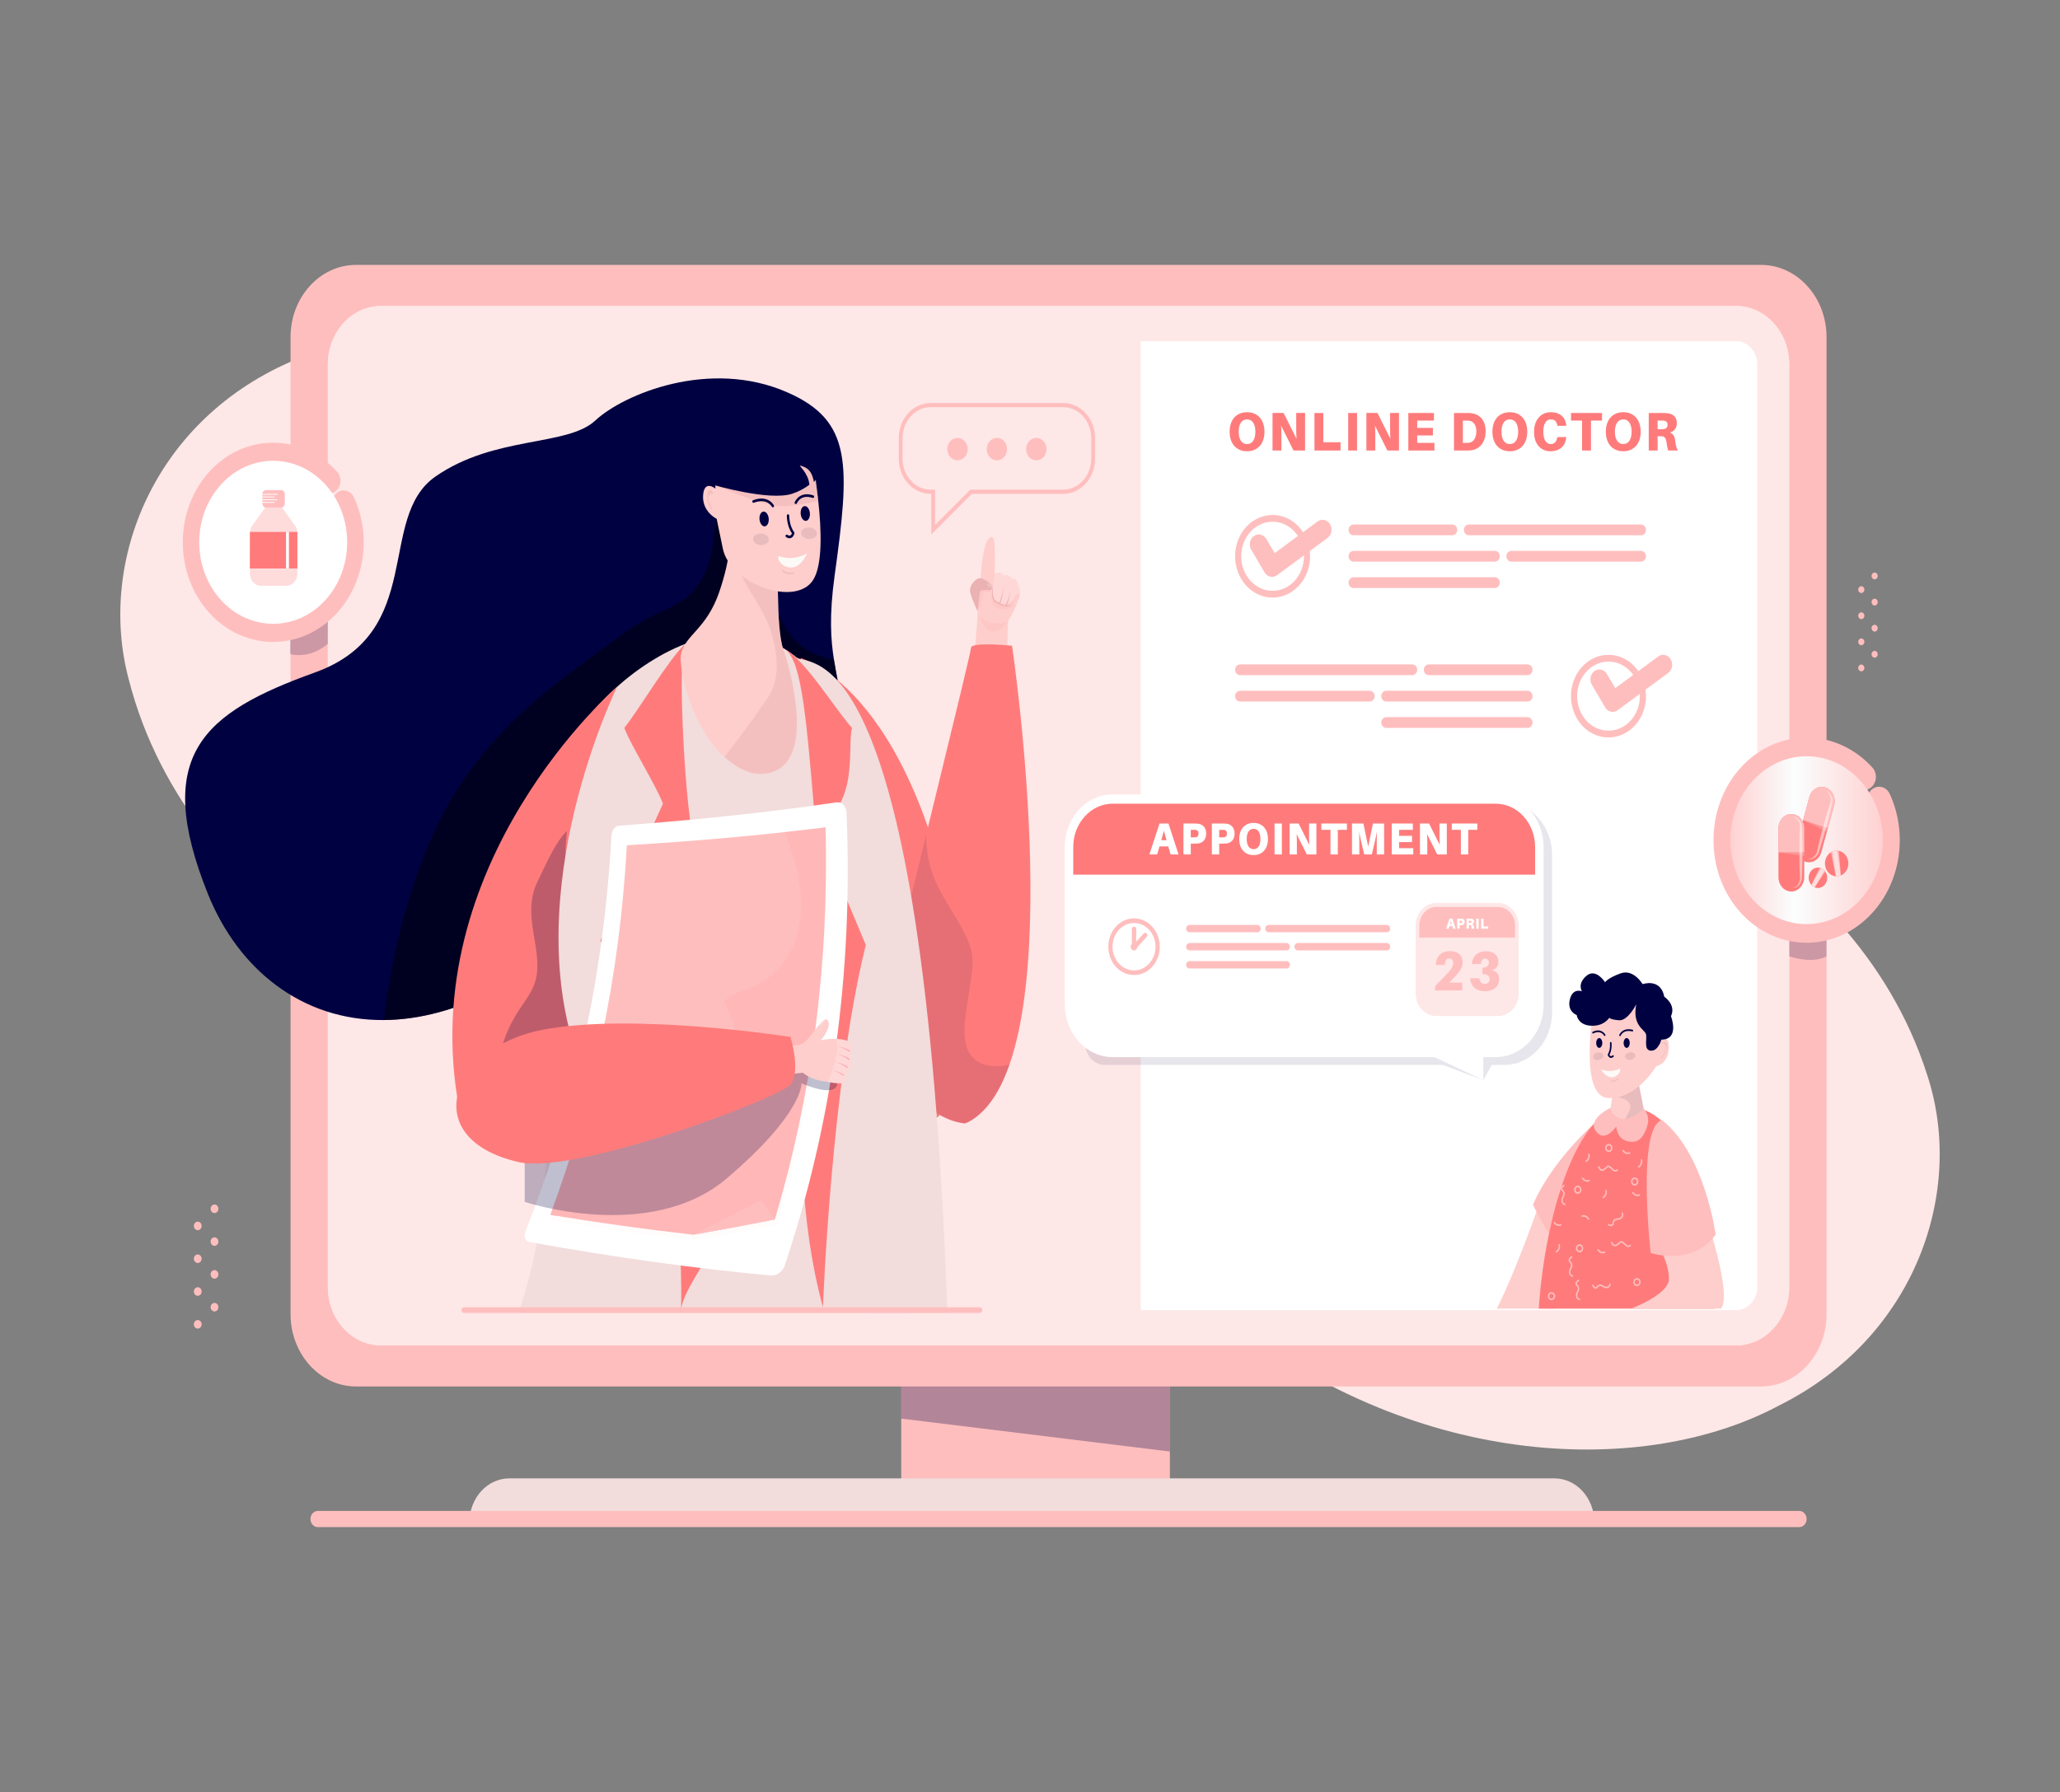<svg width="300" height="261" viewBox="0 0 300 261" fill="none" xmlns="http://www.w3.org/2000/svg">
<rect x="0" y="0" width="300" height="261" fill="#808080" stroke="none"/>
<path d="M132.882 116.639C137.265 139.77 151.044 172.044 179.37 192.568C206.813 214.011 239.522 215.108 258.961 204.772C279.202 194.738 286.175 173.273 280.663 156.578C275.108 139.117 262.248 127.254 250.033 119.614C237.331 111.86 225.274 108.329 210.042 104.928C195.213 101.633 179.55 96.46 167.153 89.271C154.574 82.624 145.262 73.959 138.95 76.23C133.23 78.094 128.357 92.795 132.882 116.639Z" fill="#FEE7E7"/>
<path d="M163.868 149.214C160.846 125.82 148.981 92.635 121.913 70.145C95.78 46.797 63.203 43.382 43.2 52.317C22.414 60.893 14.202 81.819 18.727 98.869C23.25 116.689 35.391 129.439 47.132 137.931C59.356 146.569 71.18 150.948 86.183 155.424C100.788 159.765 116.117 166.038 128.068 174.092C140.233 181.618 149.019 190.926 155.451 189.107C161.267 187.654 166.989 173.329 163.868 149.214Z" fill="#FEE7E7"/>
<path d="M170.372 196.96H131.247V219.229H170.372V196.96Z" fill="#FFBEBE"/>
<path opacity="0.3" d="M170.372 211.412L131.247 206.615V196.96H170.372V211.412Z" fill="#000141"/>
<path d="M226.374 215.321H74.171C70.966 215.321 68.367 218.185 68.367 221.717H232.179C232.178 218.184 229.58 215.321 226.374 215.321Z" fill="#F2DCDC"/>
<path d="M265.999 49.096V191.422C265.999 197.224 261.724 201.935 256.459 201.935H51.849C47.393 201.935 43.648 198.555 42.602 193.993C42.411 193.168 42.313 192.308 42.313 191.422V49.096C42.313 43.289 46.589 38.583 51.849 38.583H256.458C261.724 38.583 265.999 43.289 265.999 49.096Z" fill="#FFBEBE"/>
<path d="M252.83 44.567H55.482C51.208 44.567 47.743 48.385 47.743 53.095V187.42C47.743 192.13 51.208 195.948 55.482 195.948H252.83C257.104 195.948 260.569 192.13 260.569 187.42V53.095C260.569 48.385 257.104 44.567 252.83 44.567Z" fill="#FEE7E7"/>
<path d="M252.83 44.567H55.482C51.208 44.567 47.743 48.385 47.743 53.095V187.42C47.743 192.13 51.208 195.948 55.482 195.948H252.83C257.104 195.948 260.569 192.13 260.569 187.42V53.095C260.569 48.385 257.104 44.567 252.83 44.567Z" fill="#FEE7E7"/>
<path d="M252.83 49.687H166.12V190.827H252.83C254.535 190.827 255.922 189.298 255.922 187.42V53.095C255.922 51.216 254.534 49.687 252.83 49.687Z" fill="white"/>
<path d="M46.281 222.417H262.033C262.622 222.417 263.101 221.89 263.101 221.24C263.101 220.59 262.622 220.063 262.033 220.063H46.281C45.691 220.063 45.212 220.59 45.212 221.24C45.212 221.891 45.69 222.417 46.281 222.417ZM185.329 74.998C182.312 74.998 179.867 77.692 179.867 81.017C179.867 84.342 182.312 87.037 185.329 87.037C188.346 87.037 190.791 84.342 190.791 81.017C190.791 77.693 188.346 74.998 185.329 74.998ZM185.329 86.047C182.807 86.047 180.76 83.797 180.76 81.018C180.76 78.239 182.807 75.988 185.329 75.988C187.851 75.988 189.893 78.239 189.893 81.018C189.893 83.797 187.851 86.047 185.329 86.047ZM211.51 76.395H197.137C196.783 76.395 196.456 76.661 196.399 77.046C196.326 77.535 196.668 77.959 197.099 77.959H211.51C211.903 77.959 212.22 77.608 212.22 77.177C212.22 76.745 211.902 76.395 211.51 76.395ZM238.96 76.395H213.895C213.502 76.395 213.185 76.745 213.185 77.177C213.185 77.609 213.503 77.959 213.895 77.959H238.997C239.428 77.959 239.77 77.535 239.698 77.046C239.641 76.661 239.313 76.395 238.96 76.395ZM217.706 80.235H197.138C196.784 80.235 196.457 80.501 196.4 80.886C196.327 81.375 196.669 81.799 197.1 81.799H217.707C218.099 81.799 218.417 81.448 218.417 81.017C218.416 80.585 218.098 80.235 217.706 80.235ZM217.706 84.076H197.138C196.784 84.076 196.457 84.342 196.4 84.727C196.327 85.216 196.669 85.641 197.1 85.641H217.707C218.099 85.641 218.417 85.29 218.417 84.859C218.416 84.426 218.098 84.076 217.706 84.076ZM238.96 80.235H220.09C219.698 80.235 219.38 80.585 219.38 81.017C219.38 81.449 219.698 81.799 220.09 81.799H238.997C239.428 81.799 239.77 81.375 239.697 80.886C239.641 80.502 239.313 80.235 238.96 80.235Z" fill="#FFBEBE"/>
<path d="M185.25 84.021C185.162 84.021 185.073 84.012 184.985 83.992C184.641 83.913 184.34 83.686 184.15 83.361L182.217 80.063C181.824 79.394 181.999 78.5 182.607 78.068C183.215 77.634 184.025 77.828 184.418 78.497L185.628 80.563L191.88 75.951C192.481 75.506 193.294 75.684 193.697 76.348C194.099 77.009 193.938 77.905 193.337 78.349L185.979 83.777C185.762 83.938 185.507 84.021 185.25 84.021Z" fill="#FFBEBE"/>
<path d="M228.782 101.392C228.782 104.717 231.227 107.411 234.245 107.411C237.262 107.411 239.707 104.717 239.707 101.392C239.707 98.066 237.262 95.372 234.245 95.372C231.227 95.372 228.782 98.066 228.782 101.392ZM229.681 101.392C229.681 98.613 231.723 96.362 234.245 96.362C236.766 96.362 238.814 98.613 238.814 101.392C238.814 104.17 236.766 106.421 234.245 106.421C231.723 106.421 229.681 104.17 229.681 101.392ZM208.063 96.769H222.437C222.79 96.769 223.118 97.035 223.175 97.42C223.247 97.91 222.905 98.334 222.474 98.334H208.063C207.671 98.334 207.354 97.983 207.354 97.551C207.354 97.119 207.672 96.769 208.063 96.769ZM180.614 96.769H205.679C206.072 96.769 206.389 97.12 206.389 97.551C206.389 97.984 206.071 98.334 205.679 98.334H180.576C180.145 98.334 179.803 97.91 179.876 97.42C179.933 97.035 180.26 96.769 180.614 96.769ZM201.868 100.609H222.436C222.789 100.609 223.117 100.876 223.174 101.26C223.247 101.75 222.905 102.174 222.474 102.174H201.867C201.474 102.174 201.157 101.823 201.157 101.392C201.158 100.96 201.476 100.609 201.868 100.609ZM201.868 104.45H222.436C222.789 104.45 223.117 104.716 223.174 105.1C223.247 105.59 222.905 106.015 222.474 106.015H201.867C201.474 106.015 201.157 105.664 201.157 105.233C201.158 104.8 201.476 104.45 201.868 104.45ZM180.615 100.609H199.484C199.876 100.609 200.194 100.96 200.194 101.392C200.194 101.824 199.876 102.174 199.484 102.174H180.576C180.145 102.174 179.803 101.75 179.876 101.26C179.933 100.876 180.261 100.609 180.615 100.609Z" fill="#FFBEBE"/>
<path d="M234.853 103.687C234.765 103.687 234.677 103.677 234.589 103.657C234.245 103.579 233.944 103.352 233.754 103.026L231.82 99.728C231.428 99.059 231.602 98.166 232.21 97.733C232.818 97.299 233.628 97.493 234.021 98.162L235.232 100.228L241.483 95.617C242.084 95.171 242.897 95.349 243.3 96.013C243.703 96.674 243.542 97.57 242.94 98.014L235.582 103.442C235.365 103.603 235.111 103.687 234.853 103.687Z" fill="#FFBEBE"/>
<path d="M224.093 175.541C224.093 175.541 220.771 185.092 217.977 190.601C222.857 190.601 226.558 190.601 226.558 190.601V178.412L224.093 175.541Z" fill="#FECECC"/>
<path d="M234.486 161.634C234.486 161.634 226.653 167.646 223.247 175.457C223.247 175.457 227.927 185.473 230.721 183.861C234.801 181.505 234.486 161.634 234.486 161.634Z" fill="#FFBEBE"/>
<path d="M249.752 190.601C249.617 177.946 246.182 161.404 236.98 161.173C229.623 160.988 224.955 177.389 224.092 190.601H249.752Z" fill="#FF7B7B"/>
<path d="M230.99 169.254C230.956 169.254 230.922 169.235 230.902 169.199C230.872 169.145 230.888 169.076 230.937 169.043C231.426 168.715 231.302 168.176 231.297 168.154C231.282 168.093 231.315 168.03 231.369 168.014C231.424 167.997 231.481 168.033 231.497 168.093C231.559 168.342 231.545 168.902 231.045 169.237C231.028 169.249 231.009 169.254 230.99 169.254ZM233.486 174.527C233.451 174.527 233.417 174.508 233.398 174.472C233.368 174.418 233.383 174.348 233.432 174.316C233.922 173.988 233.798 173.449 233.792 173.427C233.777 173.366 233.81 173.303 233.865 173.287C233.919 173.27 233.976 173.306 233.992 173.366C234.054 173.615 234.04 174.174 233.54 174.51C233.523 174.522 233.505 174.527 233.486 174.527ZM238.644 170.067C238.609 170.067 238.575 170.048 238.555 170.012C238.525 169.958 238.541 169.888 238.59 169.855C239.079 169.527 238.955 168.989 238.95 168.966C238.935 168.905 238.968 168.843 239.023 168.826C239.077 168.81 239.134 168.845 239.15 168.905C239.212 169.154 239.198 169.714 238.698 170.049C238.681 170.062 238.662 170.067 238.644 170.067ZM231.452 177.564C231.452 177.603 231.434 177.64 231.402 177.662C231.353 177.695 231.289 177.678 231.26 177.624C230.962 177.084 230.473 177.221 230.453 177.227C230.398 177.243 230.341 177.207 230.326 177.147C230.31 177.087 230.343 177.024 230.398 177.007C230.623 176.938 231.131 176.954 231.436 177.504C231.447 177.524 231.452 177.544 231.452 177.564ZM226.662 182.434C226.627 182.434 226.593 182.415 226.573 182.379C226.543 182.325 226.559 182.255 226.608 182.222C227.098 181.894 226.974 181.356 226.968 181.333C226.953 181.272 226.986 181.21 227.041 181.193C227.095 181.177 227.152 181.212 227.168 181.272C227.23 181.521 227.216 182.081 226.716 182.416C226.699 182.429 226.68 182.434 226.662 182.434ZM230.37 171.617C230.367 171.579 230.381 171.54 230.411 171.514C230.457 171.477 230.522 171.487 230.555 171.537C230.898 172.043 231.373 171.855 231.392 171.848C231.446 171.826 231.505 171.855 231.526 171.915C231.546 171.973 231.519 172.039 231.466 172.062C231.246 172.154 230.74 172.191 230.389 171.675C230.379 171.657 230.372 171.637 230.37 171.617ZM236.27 167.592C236.267 167.554 236.281 167.515 236.311 167.49C236.357 167.452 236.421 167.463 236.456 167.513C236.799 168.019 237.273 167.832 237.293 167.824C237.347 167.802 237.406 167.832 237.426 167.891C237.447 167.949 237.42 168.015 237.366 168.038C237.148 168.13 236.641 168.168 236.289 167.651C236.278 167.632 236.272 167.612 236.27 167.592ZM232.634 182.053C232.631 182.014 232.645 181.975 232.675 181.95C232.721 181.913 232.786 181.923 232.82 181.974C233.162 182.479 233.637 182.292 233.657 182.284C233.71 182.262 233.769 182.292 233.79 182.351C233.81 182.409 233.784 182.476 233.73 182.498C233.51 182.59 233.004 182.628 232.653 182.111C232.643 182.093 232.636 182.073 232.634 182.053ZM237.695 173.717C237.692 173.679 237.706 173.64 237.736 173.615C237.782 173.577 237.846 173.588 237.881 173.637C238.224 174.143 238.698 173.956 238.718 173.948C238.772 173.926 238.831 173.956 238.851 174.015C238.872 174.073 238.845 174.139 238.791 174.162C238.572 174.254 238.066 174.291 237.714 173.775C237.703 173.757 237.696 173.737 237.695 173.717ZM226.243 178.058C226.24 178.019 226.254 177.98 226.284 177.955C226.33 177.918 226.395 177.928 226.429 177.979C226.772 178.484 227.246 178.297 227.266 178.289C227.319 178.267 227.379 178.297 227.399 178.356C227.42 178.414 227.393 178.481 227.339 178.503C227.12 178.595 226.614 178.633 226.262 178.116C226.252 178.098 226.245 178.078 226.243 178.058ZM235.217 170.643C235.028 170.643 234.898 170.519 234.733 170.36C234.657 170.288 234.572 170.206 234.464 170.119C234.221 169.923 234.187 169.957 234.023 170.12C233.933 170.209 233.809 170.331 233.617 170.44C233.439 170.54 233.273 170.557 233.12 170.49C232.85 170.37 232.738 170.025 232.734 170.01C232.715 169.951 232.745 169.886 232.798 169.865C232.852 169.844 232.911 169.875 232.93 169.935C232.931 169.937 233.016 170.197 233.199 170.278C233.295 170.32 233.401 170.307 233.524 170.237C233.692 170.142 233.799 170.036 233.885 169.951C234.086 169.753 234.227 169.646 234.587 169.935C234.702 170.028 234.791 170.113 234.869 170.188C235.115 170.423 235.189 170.494 235.503 170.315C235.554 170.286 235.616 170.308 235.643 170.363C235.669 170.419 235.649 170.488 235.599 170.517C235.442 170.606 235.321 170.643 235.217 170.643ZM237.092 181.633C236.902 181.633 236.773 181.509 236.607 181.35C236.531 181.278 236.446 181.196 236.338 181.109C236.095 180.913 236.061 180.947 235.897 181.11C235.807 181.199 235.683 181.321 235.491 181.43C235.314 181.53 235.147 181.546 234.995 181.479C234.724 181.358 234.613 181.014 234.609 180.999C234.59 180.94 234.618 180.875 234.673 180.854C234.726 180.833 234.785 180.864 234.804 180.923C234.805 180.926 234.89 181.186 235.074 181.267C235.169 181.309 235.275 181.296 235.398 181.226C235.566 181.131 235.674 181.025 235.76 180.94C235.96 180.742 236.102 180.635 236.462 180.924C236.576 181.017 236.665 181.102 236.743 181.177C236.989 181.412 237.063 181.483 237.377 181.304C237.428 181.275 237.49 181.297 237.517 181.352C237.543 181.408 237.523 181.477 237.473 181.506C237.317 181.595 237.195 181.633 237.092 181.633ZM227.893 175.541C227.885 175.541 227.876 175.54 227.867 175.537C227.593 175.459 227.473 175.271 227.42 175.128C227.323 174.858 227.389 174.543 227.498 174.35C227.69 174.009 227.76 173.727 227.474 173.461C227.329 173.325 227.308 173.185 227.315 173.091C227.34 172.799 227.666 172.586 227.703 172.563C227.753 172.531 227.816 172.551 227.844 172.605C227.873 172.66 227.855 172.73 227.806 172.761C227.736 172.806 227.534 172.964 227.522 173.112C227.52 173.133 227.514 173.2 227.608 173.286C228.089 173.735 227.788 174.269 227.674 174.47C227.595 174.609 227.542 174.848 227.613 175.042C227.663 175.18 227.766 175.272 227.919 175.315C227.975 175.331 228.008 175.394 227.994 175.455C227.982 175.507 227.939 175.541 227.893 175.541ZM230.012 189.365C230.003 189.365 229.994 189.364 229.985 189.362C229.711 189.283 229.591 189.095 229.539 188.952C229.441 188.682 229.507 188.367 229.616 188.174C229.809 187.833 229.878 187.551 229.592 187.285C229.447 187.149 229.426 187.009 229.434 186.915C229.458 186.623 229.784 186.411 229.821 186.387C229.871 186.356 229.934 186.375 229.963 186.43C229.991 186.485 229.974 186.554 229.924 186.585C229.854 186.63 229.652 186.788 229.64 186.936C229.639 186.958 229.633 187.024 229.727 187.11C230.208 187.559 229.907 188.093 229.793 188.294C229.714 188.433 229.661 188.673 229.732 188.867C229.782 189.004 229.885 189.096 230.038 189.14C230.094 189.155 230.127 189.218 230.113 189.279C230.099 189.331 230.057 189.365 230.012 189.365ZM229.007 185.966C228.998 185.966 228.989 185.965 228.98 185.963C228.706 185.884 228.586 185.696 228.534 185.553C228.436 185.283 228.502 184.968 228.611 184.775C228.804 184.434 228.873 184.152 228.587 183.886C228.442 183.75 228.421 183.61 228.429 183.516C228.453 183.224 228.779 183.011 228.816 182.988C228.866 182.957 228.929 182.976 228.958 183.031C228.986 183.085 228.969 183.155 228.919 183.186C228.849 183.231 228.647 183.389 228.635 183.537C228.634 183.559 228.628 183.625 228.722 183.711C229.203 184.16 228.902 184.694 228.788 184.895C228.709 185.034 228.656 185.273 228.727 185.467C228.777 185.605 228.88 185.697 229.033 185.741C229.089 185.756 229.122 185.819 229.108 185.88C229.094 185.931 229.052 185.966 229.007 185.966ZM236.345 176.631C236.35 176.639 236.354 176.647 236.357 176.657C236.453 176.952 236.379 177.167 236.301 177.295C236.154 177.535 235.88 177.652 235.674 177.661C235.31 177.677 235.059 177.771 235.02 178.183C235 178.392 234.906 178.49 234.831 178.535C234.598 178.677 234.256 178.5 234.217 178.479C234.166 178.451 234.144 178.383 234.17 178.327C234.195 178.27 234.257 178.246 234.308 178.274C234.38 178.313 234.613 178.407 234.731 178.336C234.748 178.326 234.8 178.293 234.814 178.159C234.88 177.468 235.451 177.443 235.666 177.434C235.815 177.427 236.023 177.342 236.13 177.168C236.205 177.045 236.216 176.899 236.163 176.734C236.144 176.675 236.172 176.61 236.225 176.588C236.27 176.57 236.319 176.589 236.345 176.631ZM234.574 187.06C234.574 187.07 234.573 187.08 234.571 187.089C234.5 187.392 234.329 187.524 234.199 187.582C233.954 187.689 233.668 187.616 233.493 187.496C233.184 187.284 232.928 187.207 232.686 187.522C232.563 187.682 232.436 187.706 232.351 187.697C232.085 187.67 231.893 187.311 231.872 187.27C231.843 187.215 231.86 187.146 231.91 187.114C231.96 187.083 232.023 187.102 232.052 187.157C232.092 187.234 232.235 187.456 232.37 187.47C232.389 187.472 232.449 187.478 232.528 187.375C232.935 186.845 233.42 187.177 233.602 187.302C233.728 187.389 233.945 187.448 234.122 187.369C234.246 187.314 234.33 187.201 234.369 187.032C234.384 186.971 234.44 186.934 234.496 186.95C234.542 186.964 234.574 187.01 234.574 187.06ZM230.029 182.402C229.734 182.402 229.494 182.137 229.494 181.812C229.494 181.487 229.734 181.223 230.029 181.223C230.324 181.223 230.564 181.487 230.564 181.812C230.563 182.137 230.323 182.402 230.029 182.402ZM230.029 181.451C229.848 181.451 229.701 181.613 229.701 181.812C229.701 182.011 229.848 182.173 230.029 182.173C230.21 182.173 230.357 182.011 230.357 181.812C230.357 181.613 230.21 181.451 230.029 181.451ZM238.063 172.672C237.767 172.672 237.527 172.407 237.527 172.082C237.527 171.756 237.767 171.492 238.063 171.492C238.358 171.492 238.598 171.756 238.598 172.082C238.597 172.407 238.357 172.672 238.063 172.672ZM238.063 171.721C237.882 171.721 237.735 171.882 237.735 172.082C237.735 172.281 237.882 172.443 238.063 172.443C238.243 172.443 238.39 172.281 238.39 172.082C238.39 171.882 238.243 171.721 238.063 171.721ZM229.772 173.872C229.477 173.872 229.237 173.608 229.237 173.282C229.237 172.957 229.477 172.693 229.772 172.693C230.068 172.693 230.308 172.958 230.308 173.282C230.307 173.608 230.068 173.872 229.772 173.872ZM229.772 172.921C229.592 172.921 229.445 173.083 229.445 173.282C229.445 173.481 229.592 173.643 229.772 173.643C229.953 173.643 230.1 173.481 230.1 173.282C230.1 173.083 229.953 172.921 229.772 172.921ZM225.948 189.366C225.653 189.366 225.413 189.101 225.413 188.776C225.413 188.452 225.653 188.187 225.948 188.187C226.243 188.187 226.483 188.452 226.483 188.776C226.483 189.101 226.243 189.366 225.948 189.366ZM225.948 188.416C225.767 188.416 225.62 188.578 225.62 188.777C225.62 188.976 225.767 189.138 225.948 189.138C226.129 189.138 226.276 188.976 226.276 188.777C226.277 188.578 226.129 188.416 225.948 188.416ZM234.29 167.78C233.995 167.78 233.755 167.516 233.755 167.191C233.755 166.866 233.995 166.602 234.29 166.602C234.586 166.602 234.826 166.866 234.826 167.191C234.825 167.516 234.585 167.78 234.29 167.78ZM234.29 166.829C234.11 166.829 233.963 166.991 233.963 167.191C233.963 167.39 234.11 167.552 234.29 167.552C234.471 167.552 234.618 167.39 234.618 167.191C234.618 166.991 234.471 166.829 234.29 166.829ZM238.39 187.323C238.095 187.323 237.855 187.059 237.855 186.733C237.855 186.408 238.095 186.143 238.39 186.143C238.685 186.143 238.925 186.408 238.925 186.733C238.925 187.059 238.685 187.323 238.39 187.323ZM238.39 186.372C238.209 186.372 238.063 186.534 238.063 186.733C238.063 186.933 238.209 187.094 238.39 187.094C238.571 187.094 238.718 186.933 238.718 186.733C238.718 186.534 238.571 186.372 238.39 186.372Z" fill="#FFBEBE"/>
<path d="M235.081 157.879L234.492 161.713C234.492 161.713 235.138 165.318 239.589 162.576L238.502 157.096L235.081 157.879Z" fill="#FECECC"/>
<path opacity="0.1" d="M238.501 157.097L235.081 157.879L234.825 159.542C234.906 159.568 234.988 159.594 235.07 159.617C235.463 159.731 235.863 159.827 236.246 159.96C236.546 160.064 236.845 160.198 237.067 160.396C237.3 160.604 237.415 160.863 237.431 161.141C237.458 161.597 237.164 161.996 236.957 162.404C236.823 162.666 236.751 163.018 236.458 163.2C236.244 163.332 235.965 163.38 235.689 163.376C236.446 163.762 237.659 163.766 239.589 162.578L238.501 157.097Z" fill="#201135"/>
<path d="M232.005 147.307C232.005 147.307 229.954 159.623 234.135 159.913C238.317 160.203 241.183 155.305 241.183 155.305C241.183 155.305 242.919 155 243.038 152.696C243.133 150.839 242.091 151.175 242.091 151.175C242.091 151.175 242.893 146.436 239.896 145.508C236.897 144.583 232.005 147.307 232.005 147.307Z" fill="#FECECC"/>
<path opacity="0.1" d="M238.154 153.674C238.2 153.973 237.904 154.279 237.493 154.355C237.081 154.432 236.711 154.251 236.665 153.951C236.62 153.652 236.916 153.346 237.327 153.27C237.738 153.194 238.108 153.375 238.154 153.674ZM233.496 153.703C233.541 154.002 233.245 154.308 232.834 154.383C232.423 154.46 232.052 154.279 232.007 153.979C231.961 153.679 232.257 153.374 232.668 153.298C233.079 153.222 233.449 153.403 233.496 153.703Z" fill="#201135"/>
<path d="M233.693 150.886C233.653 150.886 233.615 150.863 233.593 150.822C233.575 150.787 233.13 149.978 232.039 150.51C231.981 150.539 231.913 150.509 231.887 150.446C231.861 150.382 231.887 150.306 231.946 150.279C233.232 149.65 233.787 150.687 233.792 150.696C233.824 150.757 233.805 150.835 233.75 150.869C233.732 150.881 233.712 150.886 233.693 150.886ZM235.923 150.908C235.909 150.908 235.895 150.906 235.881 150.9C235.821 150.874 235.792 150.801 235.816 150.735C235.82 150.724 236.238 149.618 237.75 149.975C237.812 149.99 237.852 150.057 237.838 150.125C237.825 150.193 237.765 150.238 237.702 150.223C236.377 149.91 236.033 150.82 236.03 150.829C236.012 150.878 235.969 150.908 235.923 150.908ZM234.613 154.08C234.574 154.08 234.535 154.074 234.496 154.061C234.252 153.983 234.149 153.68 234.145 153.668C234.132 153.631 234.137 153.589 234.156 153.555C234.569 152.857 234.46 151.915 234.458 151.905C234.449 151.836 234.493 151.772 234.557 151.763C234.621 151.752 234.677 151.802 234.686 151.872C234.692 151.912 234.802 152.867 234.383 153.633C234.416 153.699 234.478 153.792 234.561 153.819C234.638 153.843 234.733 153.809 234.842 153.718C234.892 153.675 234.964 153.686 235.003 153.741C235.041 153.797 235.032 153.876 234.981 153.919C234.855 154.026 234.731 154.08 234.613 154.08Z" fill="#000141"/>
<path d="M233.138 155.73C233.138 155.73 234.449 156.385 235.918 155.632C236.252 156.305 234.511 158.056 233.138 155.73Z" fill="#FCFAF7"/>
<path d="M233.344 151.907C233.344 152.302 233.145 152.622 232.9 152.622C232.655 152.622 232.457 152.302 232.457 151.907C232.457 151.512 232.655 151.193 232.9 151.193C233.145 151.193 233.344 151.513 233.344 151.907ZM237.337 151.907C237.337 152.302 237.139 152.622 236.893 152.622C236.649 152.622 236.45 152.302 236.45 151.907C236.45 151.512 236.649 151.193 236.893 151.193C237.139 151.193 237.337 151.513 237.337 151.907Z" fill="#000141"/>
<path opacity="0.1" d="M234.838 157.525C234.717 157.525 234.638 157.505 234.63 157.503C234.599 157.495 234.58 157.461 234.587 157.427C234.594 157.393 234.626 157.373 234.657 157.38C234.662 157.382 235.166 157.506 235.624 157.068C235.648 157.046 235.685 157.049 235.705 157.075C235.726 157.101 235.723 157.141 235.7 157.165C235.381 157.467 235.047 157.525 234.838 157.525ZM241.893 151.929C241.893 151.929 242.563 151.581 242.695 152.103C242.827 152.625 242.406 153.943 241.762 154.248C241.762 154.248 242.932 153.002 242.551 152.247C242.169 151.494 241.933 152.291 241.893 151.929Z" fill="#201135"/>
<path d="M239.404 161.49C239.404 161.49 240.407 162.508 239.864 164.072C239.404 165.398 238.808 166.565 237.123 166.243C235.438 165.921 235.378 164.072 235.378 164.072C235.378 164.072 233.923 166.2 232.708 165.082C230.644 163.182 234.549 161.343 234.549 161.343C234.549 161.343 234.493 162.424 235.97 162.908C237.448 163.392 239.404 161.49 239.404 161.49Z" fill="#FFBEBE"/>
<path d="M238.287 146.279C238.287 146.279 237.079 148.702 235.783 148.599C234.486 148.495 234.365 148.23 234.365 148.23C234.365 148.23 233.613 149.498 231.694 149.395C229.775 149.291 229.618 147.84 229.618 147.84C229.618 147.84 228.194 147.348 228.613 145.587C229.031 143.826 230.378 144.375 230.378 144.375C230.378 144.375 229.66 143.301 231.036 142.125C232.413 140.948 233.747 143.059 233.747 143.059C233.747 143.059 234.115 142.449 236.013 141.768C237.911 141.086 239.212 143.337 239.212 143.337C239.212 143.337 241.837 142.402 242.372 145.172C242.372 145.172 244.131 146.314 243.346 148.011C243.346 148.011 244.674 151.403 241.946 151.42C241.946 151.42 241.492 153.129 240.392 153.028C239.293 152.927 239.927 151.244 239.689 150.58C239.449 149.914 237.69 149.326 238.287 146.279Z" fill="#000141"/>
<path d="M248.889 178.589C248.889 178.589 252.214 188.782 250.623 190.602H237.527C237.527 190.602 242.909 188.607 243.043 186.372C243.178 184.137 241.226 180.747 241.226 180.747L248.889 178.589Z" fill="#FECECC"/>
<path d="M240.389 182.496C240.389 182.496 246.52 184.512 249.849 179.811C249.849 179.811 248.324 168.17 242.057 163.136C238.317 164.102 240.389 182.496 240.389 182.496Z" fill="#FFBEBE"/>
<path opacity="0.1" d="M219.065 116.834H160.841C159.274 116.834 158.004 118.236 158.006 119.963L158.042 151.983C158.044 153.707 159.313 155.104 160.877 155.104H210.126L216.013 157.323L217.246 155.104H219.066C222.913 155.104 226.031 151.667 226.031 147.428V124.511C226.03 120.271 222.912 116.834 219.065 116.834Z" fill="#000141"/>
<path d="M216.013 152.037V157.323L206.164 152.674L216.013 152.037Z" fill="white"/>
<path d="M162.029 115.697H217.831C221.678 115.697 224.796 119.133 224.796 123.373V146.288C224.796 150.527 221.678 153.964 217.831 153.964H162.029C158.182 153.964 155.064 150.527 155.064 146.288V123.373C155.064 119.133 158.182 115.697 162.029 115.697Z" fill="white"/>
<path d="M165.152 133.756C163.082 133.756 161.404 135.604 161.404 137.885C161.404 140.167 163.082 142.015 165.152 142.015C167.222 142.015 168.899 140.167 168.899 137.885C168.899 135.604 167.222 133.756 165.152 133.756ZM165.152 141.335C163.422 141.335 162.017 139.791 162.017 137.885C162.017 135.978 163.421 134.434 165.152 134.434C166.881 134.434 168.283 135.978 168.283 137.885C168.283 139.791 166.881 141.335 165.152 141.335Z" fill="#FFBEBE"/>
<path d="M165.643 137.885C165.643 138.185 165.423 138.427 165.151 138.427C164.878 138.427 164.657 138.185 164.657 137.885C164.657 137.584 164.878 137.342 165.151 137.342C165.423 137.342 165.643 137.584 165.643 137.885Z" fill="#FFBEBE"/>
<path d="M165.15 134.96C164.976 134.96 164.833 135.115 164.833 135.308V137.73C164.833 137.922 164.975 138.079 165.15 138.079C165.325 138.079 165.467 137.923 165.467 137.73V135.308C165.467 135.115 165.325 134.96 165.15 134.96Z" fill="#FFBEBE"/>
<path d="M167 135.958C166.877 135.822 166.676 135.822 166.552 135.958L164.998 137.67C164.875 137.805 164.875 138.026 164.998 138.163C165.122 138.299 165.322 138.299 165.446 138.163L167 136.451C167.123 136.314 167.123 136.093 167 135.958Z" fill="#FFBEBE"/>
<path d="M183.113 134.713H173.253C173.011 134.713 172.786 134.896 172.747 135.16C172.697 135.496 172.932 135.786 173.227 135.786H183.114C183.383 135.786 183.601 135.546 183.601 135.249C183.599 134.954 183.381 134.713 183.113 134.713ZM201.943 134.713H184.748C184.479 134.713 184.261 134.954 184.261 135.25C184.261 135.547 184.479 135.787 184.748 135.787H201.97C202.266 135.787 202.499 135.496 202.45 135.161C202.411 134.896 202.186 134.713 201.943 134.713ZM187.363 137.348H173.252C173.01 137.348 172.785 137.53 172.746 137.794C172.696 138.13 172.93 138.421 173.226 138.421H187.362C187.631 138.421 187.849 138.181 187.849 137.885C187.85 137.589 187.632 137.348 187.363 137.348ZM187.363 139.983H173.252C173.01 139.983 172.785 140.166 172.746 140.429C172.696 140.766 172.93 141.057 173.226 141.057H187.362C187.631 141.057 187.849 140.816 187.849 140.52C187.85 140.223 187.632 139.983 187.363 139.983ZM201.943 137.348H188.998C188.729 137.348 188.511 137.588 188.511 137.885C188.511 138.181 188.729 138.421 188.998 138.421H201.97C202.266 138.421 202.499 138.131 202.45 137.794C202.411 137.53 202.186 137.348 201.943 137.348Z" fill="#FFBEBE"/>
<path d="M156.297 127.392V123.373C156.297 119.889 158.868 117.056 162.028 117.056H217.83C220.99 117.056 223.562 119.889 223.562 123.373V127.392H156.297Z" fill="#FF7B7B"/>
<path d="M168.861 123.283L168.517 124.451H167.387L168.861 119.948H170.164L171.639 124.451H170.478L170.135 123.283H168.861ZM169.121 122.369H169.879L169.5 120.986L169.121 122.369ZM175.658 121.409C175.658 122.297 175.119 122.76 174.527 122.839C174.308 122.865 174.142 122.871 173.887 122.871H173.413V124.45H172.348V119.947H173.888C174.143 119.947 174.309 119.954 174.527 119.98C175.119 120.058 175.658 120.522 175.658 121.409ZM174.545 121.409C174.545 121.07 174.385 120.893 174.112 120.868C174.036 120.861 173.941 120.861 173.828 120.861H173.413V121.957H173.828C173.941 121.957 174.036 121.957 174.112 121.951C174.385 121.925 174.545 121.749 174.545 121.409ZM179.796 121.409C179.796 122.297 179.257 122.76 178.665 122.839C178.446 122.865 178.281 122.871 178.026 122.871H177.552V124.45H176.486V119.947H178.026C178.281 119.947 178.447 119.954 178.666 119.98C179.257 120.058 179.796 120.522 179.796 121.409ZM178.682 121.409C178.682 121.07 178.522 120.893 178.25 120.868C178.173 120.861 178.078 120.861 177.966 120.861H177.551V121.957H177.966C178.078 121.957 178.173 121.957 178.25 121.951C178.523 121.925 178.682 121.749 178.682 121.409ZM184.652 122.199C184.652 123.642 183.834 124.542 182.561 124.542C181.288 124.542 180.471 123.642 180.471 122.199C180.471 120.751 181.288 119.856 182.561 119.856C183.834 119.856 184.652 120.751 184.652 122.199ZM183.561 122.199C183.561 121.24 183.177 120.718 182.56 120.718C181.944 120.718 181.559 121.24 181.559 122.199C181.559 123.152 181.944 123.681 182.56 123.681C183.177 123.681 183.561 123.152 183.561 122.199ZM185.615 124.451V119.948H186.681V124.451H185.615ZM190.316 124.451L188.829 121.475C188.865 121.931 188.865 122.33 188.865 122.591V124.451H187.799V119.948H189.126L190.678 123.055C190.648 122.598 190.642 122.134 190.642 121.873V119.948H191.708V124.451H190.316ZM194.827 120.861V124.451H193.761V120.861H192.435V119.948H196.154V120.861H194.827ZM201.565 124.451H200.499V122.558C200.499 122.166 200.499 121.585 200.511 121.128C200.44 121.585 200.322 122.159 200.227 122.558L199.777 124.451H198.681L198.225 122.558C198.13 122.166 198.012 121.585 197.947 121.128C197.959 121.585 197.959 122.166 197.959 122.558V124.451H196.893V119.948H198.557L199.251 123.309L199.944 119.948H201.567V124.451H201.565ZM205.815 124.451H202.682V119.948H205.756V120.861H203.748V121.736H205.637V122.649H203.748V123.537H205.815V124.451ZM209.308 124.451L207.822 121.475C207.857 121.931 207.857 122.33 207.857 122.591V124.451H206.792V119.948H208.118L209.67 123.055C209.64 122.598 209.635 122.134 209.635 121.873V119.948H210.7V124.451H209.308ZM213.819 120.861V124.451H212.754V120.861H211.427V119.948H215.147V120.861H213.819Z" fill="white"/>
<path d="M218.172 131.516H209.162C207.506 131.516 206.164 132.995 206.164 134.82V144.682C206.164 146.506 207.506 147.985 209.162 147.985H218.172C219.827 147.985 221.169 146.506 221.169 144.682V134.82C221.169 132.995 219.827 131.516 218.172 131.516Z" fill="#FEE7E7"/>
<path d="M220.639 136.549V134.82C220.639 133.321 219.532 132.101 218.172 132.101H209.162C207.801 132.101 206.694 133.321 206.694 134.82V136.549H220.639Z" fill="#FFBEBE"/>
<path d="M211.089 134.886L210.977 135.266H210.608L211.088 133.799H211.513L211.993 135.266H211.614L211.502 134.886H211.089ZM211.174 134.588H211.421L211.298 134.137L211.174 134.588ZM213.302 134.276C213.302 134.565 213.127 134.716 212.934 134.741C212.863 134.75 212.808 134.752 212.725 134.752H212.571V135.266H212.223V133.799H212.724C212.807 133.799 212.861 133.801 212.933 133.809C213.127 133.836 213.302 133.986 213.302 134.276ZM212.94 134.276C212.94 134.165 212.888 134.108 212.799 134.099C212.774 134.097 212.743 134.097 212.707 134.097H212.572V134.455H212.707C212.743 134.455 212.775 134.455 212.799 134.453C212.888 134.444 212.94 134.386 212.94 134.276ZM214.71 135.266H214.332C214.301 135.161 214.281 135.077 214.27 134.973C214.253 134.811 214.195 134.718 214.106 134.711C214.067 134.708 214.035 134.708 213.996 134.708H213.919V135.265H213.572V133.798H214.1C214.183 133.798 214.237 133.8 214.308 133.809C214.501 133.834 214.669 133.938 214.669 134.198C214.669 134.383 214.578 134.505 214.401 134.563C214.539 134.619 214.59 134.731 214.609 134.907C214.627 135.075 214.658 135.179 214.71 135.266ZM214.044 134.433C214.081 134.433 214.112 134.433 214.137 134.432C214.225 134.423 214.307 134.389 214.307 134.266C214.307 134.144 214.236 134.109 214.146 134.1C214.121 134.098 214.09 134.098 214.054 134.098H213.919V134.434H214.044V134.433ZM214.993 135.266V133.799H215.341V135.266H214.993ZM216.726 135.266H215.706V133.799H216.053V134.943H216.726V135.266H216.726Z" fill="white"/>
<path d="M212.946 143.119V144.255H209.007V143.622L210.605 141.967C211.363 141.18 211.621 140.791 211.621 140.256C211.621 139.834 211.408 139.599 211.047 139.599C210.664 139.599 210.473 139.867 210.421 140.451L210.414 140.532H209.089L209.096 140.451C209.207 139.218 209.913 138.528 211.157 138.528C212.342 138.528 213.006 139.153 213.006 140.2C213.006 140.856 212.733 141.36 211.754 142.398L211.077 143.12H212.946V143.119ZM218.327 142.591C218.327 143.662 217.532 144.368 216.25 144.368C214.962 144.368 214.211 143.678 214.108 142.559L214.101 142.478H215.425L215.44 142.559C215.514 142.949 215.764 143.298 216.199 143.298C216.655 143.298 216.943 143.014 216.943 142.632C216.943 142.154 216.626 141.91 216.096 141.886L215.897 141.878V140.937L216.096 140.92C216.582 140.879 216.825 140.588 216.825 140.206C216.825 139.84 216.626 139.613 216.258 139.613C215.868 139.613 215.706 139.962 215.676 140.328L215.669 140.408H214.344L214.351 140.328C214.439 139.386 215.072 138.542 216.39 138.542C217.634 138.542 218.208 139.24 218.208 140.035C218.208 140.692 217.907 141.131 217.243 141.309C217.966 141.463 218.327 141.869 218.327 142.591Z" fill="#FFBEBE"/>
<path d="M121.547 83.838C120.733 89.689 120.999 93.255 121.452 96.095C122.24 101.1 123.602 103.902 120.661 113.07C116.045 127.441 102.798 116.875 91.12 129.265C78.274 142.912 66.098 148.484 55.91 148.566C43.937 148.666 34.695 141.161 30.29 130.227C22.14 109.965 29.587 103.799 45.855 97.947C62.113 92.097 54.778 75.413 63.425 69.399C72.074 63.396 82.581 65.076 86.697 61.244C90.811 57.411 103.352 52.163 114.684 57.156C124.151 61.312 123.785 67.703 121.547 83.838Z" fill="#000141"/>
<path opacity="0.5" d="M120.661 113.07C116.046 127.441 102.798 116.875 91.12 129.265C78.274 142.912 66.098 148.484 55.91 148.566C55.947 148.277 55.974 147.988 56.012 147.709C57.151 138.594 59.576 129.081 63.373 120.879C67.073 112.876 72.595 106.473 79.071 101.12C82.331 98.413 85.76 95.968 89.152 93.473C90.94 92.152 92.763 90.882 94.713 89.856C96.571 88.888 98.66 88.215 100.285 86.775C102.903 84.453 103.731 80.9 104.066 77.381C104.358 74.275 104.415 71.014 106.369 68.718C111.186 67.899 111.241 75.897 111.531 79.493C111.765 82.418 112.198 85.348 112.995 88.162C114.006 91.723 116.042 94.333 119.297 95.515C120.002 95.768 120.72 95.964 121.45 96.093C122.241 101.1 123.603 103.902 120.661 113.07Z" fill="black"/>
<path d="M117.246 106.558L116.598 95.85C116.598 95.85 134.29 100.466 140.173 142.382C142.344 157.857 137.987 164.073 131.154 165.284C124.319 166.496 107.11 139.744 117.246 106.558Z" fill="#FF7B7B"/>
<path d="M148.514 86.657C148.493 86.825 148.46 86.974 148.424 87.088C148.416 87.111 148.41 87.132 148.403 87.15C148.225 87.632 148.026 88.102 147.829 88.53C147.301 89.683 146.789 90.544 146.789 90.544C146.789 90.544 146.65 98.06 146.305 98.965C145.643 99.731 141.965 98.727 141.965 98.727C141.467 97.986 142.45 90.501 142.367 89.019C142.286 87.536 142.76 85.855 142.76 85.855C142.76 85.855 142.854 78.195 144.425 78.222C145.123 78.233 144.824 82.1 144.862 83.585C144.863 83.597 144.862 83.61 144.863 83.622C144.864 83.618 145.344 83.193 145.829 83.507C146.067 83.659 146.135 83.852 146.135 83.852C146.135 83.852 146.48 83.712 146.731 83.796C146.983 83.879 147.324 84.159 147.318 84.298C147.323 84.298 147.621 84.157 147.89 84.371C148.158 84.583 148.239 85.123 148.239 85.123H148.236C148.271 85.178 148.303 85.233 148.332 85.29C148.547 85.723 148.565 86.249 148.514 86.657Z" fill="#FECECC"/>
<path opacity="0.2" d="M148.514 86.657C148.468 86.602 148.415 86.555 148.348 86.528C148.054 86.404 147.864 86.684 147.757 86.923C147.695 87.064 147.653 87.221 147.575 87.352C147.509 87.468 147.392 87.562 147.285 87.632C146.372 88.244 144.569 87.725 144.555 86.421C144.549 85.886 144.587 85.331 144.65 84.806C144.703 84.367 144.731 84.036 144.863 83.622C144.864 83.618 145.344 83.193 145.829 83.507C146.067 83.659 146.136 83.852 146.136 83.852C146.136 83.852 146.48 83.712 146.731 83.796C146.983 83.879 147.324 84.159 147.318 84.298C147.323 84.298 147.621 84.157 147.89 84.371C148.158 84.583 148.239 85.123 148.239 85.123H148.236C148.271 85.178 148.303 85.233 148.332 85.29C148.547 85.723 148.566 86.249 148.514 86.657Z" fill="white"/>
<path opacity="0.1" d="M147.852 86.664C147.583 87.981 146.931 88.27 146.642 88.333C145.871 88.127 145.156 87.791 144.819 87.438C144.583 87.191 144.506 86.628 144.516 85.989C144.51 86.024 144.504 86.059 144.497 86.094C144.403 86.681 144.323 87.358 144.564 87.915C144.801 88.466 145.329 88.716 145.858 88.738C146.283 88.757 146.709 88.657 147.115 88.507H147.116C147.117 88.507 147.118 88.506 147.118 88.505C147.156 88.491 147.194 88.477 147.232 88.463C147.222 88.461 147.211 88.459 147.201 88.456C147.833 88.054 147.852 86.664 147.852 86.664Z" fill="#FF7B7B"/>
<path d="M146.625 88.182C146.782 87.79 146.878 87.468 146.977 87.057C147.075 86.638 147.142 86.204 147.118 85.772C147.114 86.205 147.021 86.626 146.899 87.032C146.774 87.437 146.451 88.18 146.451 88.18C146.319 88.177 145.88 88 145.695 87.912C145.685 87.907 145.677 87.903 145.667 87.899C145.796 87.486 145.91 87.07 146.006 86.648C146.102 86.222 146.186 85.788 146.202 85.349C146.159 85.785 146.049 86.208 145.928 86.624C145.807 87.031 145.669 87.433 145.519 87.826C145.394 87.764 145.271 87.7 145.157 87.62C144.844 87.398 144.704 87.218 144.606 86.566C144.572 86.347 144.566 86.123 144.562 85.899C144.553 85.674 144.558 85.45 144.563 85.224C144.486 85.668 144.454 86.122 144.482 86.58C144.497 86.809 144.528 87.04 144.617 87.263C144.643 87.317 144.664 87.374 144.702 87.423L144.755 87.498L144.815 87.56C144.854 87.604 144.896 87.64 144.94 87.674C144.983 87.711 145.027 87.744 145.073 87.773C145.437 88.011 145.83 88.161 146.228 88.277C146.626 88.393 147.013 88.369 147.37 87.833C147.139 88.136 146.709 88.209 146.625 88.182Z" fill="#EAB2B2"/>
<path opacity="0.1" d="M146.751 90.471C146.244 90.912 145.198 90.849 144.249 90.684C143.527 90.558 142.948 90.085 142.536 89.616C142.588 89.752 142.643 89.888 142.708 90.019C142.879 90.362 143.548 91.892 144.496 91.962C145.977 92.07 146.453 90.691 146.743 90.536C146.746 90.514 146.749 90.492 146.751 90.471ZM144.388 85.561C144.388 85.561 144.538 86.018 144.171 86.156C143.805 86.294 143.239 85.732 143.092 86.872C142.945 88.011 142.468 89.322 142.357 88.391C142.247 87.46 142.106 85.802 142.685 85.557C143.266 85.31 144.388 85.561 144.388 85.561Z" fill="#FF7B7B"/>
<path d="M142.367 89.019C142.367 89.019 141.284 86.765 141.257 85.996C141.23 85.227 142.079 84.283 142.601 84.213C143.083 84.148 144.133 84.827 144.336 85.174C144.54 85.521 144.716 86.011 143.743 85.937C142.77 85.863 142.715 86.148 142.715 86.148L142.367 89.019Z" fill="#EAB2B2"/>
<path opacity="0.2" d="M143.713 85.23C143.713 85.23 144.241 85.659 144.361 85.612C144.481 85.564 144.267 85.086 144.066 84.998C143.864 84.91 143.713 85.23 143.713 85.23Z" fill="white"/>
<path d="M141.407 94.357C141.406 95.249 131.744 134.033 131.205 136.869C126.253 162.91 140.525 163.624 140.525 163.624C140.735 163.546 140.943 163.465 141.133 163.36C156.494 154.909 147.384 94.052 147.384 94.052C147.384 94.052 141.424 93.435 141.407 94.357Z" fill="#FF7B7B"/>
<g opacity="0.1">
<path d="M143.781 155.151C142.464 154.875 141.336 154.069 140.842 152.655C140.334 151.203 140.435 149.553 140.604 148.039C140.803 146.257 141.159 144.502 141.403 142.728C141.607 141.246 141.833 139.579 141.374 138.127C140.608 135.704 139.171 133.628 137.904 131.505C136.576 129.276 135.434 126.961 135.071 124.291C134.949 123.396 134.893 122.497 134.868 121.596C133.004 129.228 131.415 135.767 131.205 136.869C126.253 162.91 140.525 163.624 140.525 163.624C140.735 163.546 140.943 163.465 141.133 163.36C143.745 161.923 145.648 158.968 147.01 155.058C145.957 155.34 144.848 155.376 143.781 155.151Z" fill="#000141"/>
</g>
<path d="M75.523 191.196H132.476C127.966 160.817 134.529 98.334 109.675 92.62C96.514 89.594 72.132 109.483 77.822 135.976C79.383 154.437 81.834 172.665 75.523 191.196Z" fill="#F2DCDC"/>
<path d="M121.829 144.023C121.829 144.751 121.862 145.514 121.895 146.241C121.862 146.277 121.895 146.277 121.895 146.277C121.951 148.673 122.043 151.175 122.16 153.625C122.19 154.558 122.2 155.453 122.292 156.353C122.347 158.149 122.439 160.15 122.522 161.954C123.085 175.971 124.722 182.596 126.551 191.196H137.97C134.431 91.2 117.893 97.154 116.034 95.786C115.711 105.732 121.312 129.888 121.829 143.951C121.797 143.987 121.797 143.987 121.829 144.023Z" fill="#F2DCDC"/>
<path d="M99.182 190.601C100.138 186.025 105.38 182.185 105.627 173.103C105.66 173.067 105.66 173.03 105.627 172.993C105.677 172.087 105.655 171.032 105.66 170.12C105.66 170.084 105.66 170.084 105.627 170.048C105.55 154.105 103.551 137.945 101.006 122.33C100.974 122.293 100.974 122.293 100.974 122.293C99.605 115.996 98.637 94.837 99.813 93.77C97.398 95.958 92.917 103.579 90.915 106.014C91.993 108.794 95.428 114.161 96.551 117.055L87.441 137.023C100.374 157.908 99.182 190.601 99.182 190.601ZM118.562 117.978C119.642 130.947 112.843 164.774 119.845 190.386C119.845 190.386 121.053 157.909 126.088 137.634L118.903 120.504C125.233 117 123.32 108.796 124.084 106.016C121.806 103.58 116.859 95.43 113.938 94.385C116.574 95.328 117.322 103.1 118.562 117.978Z" fill="#FF7B7B"/>
<path d="M99.181 95.269C98.767 97.294 100.78 106.165 105.523 110.249C107.45 112.013 109.614 113.026 111.719 112.634C118.745 111.392 115.395 98.618 114.18 94.894C114.15 94.763 114.091 94.632 114.062 94.534C112.935 91.366 113.35 80.519 113.35 80.519L106.146 78.853C106.146 78.853 106.591 80.748 104.753 86.204C102.884 91.66 99.804 92.427 99.181 95.269Z" fill="#FECECC"/>
<path opacity="0.5" d="M105.523 110.249C107.451 112.013 109.614 113.026 111.719 112.634C118.745 111.392 115.395 98.618 114.18 94.894C114.15 94.763 114.091 94.632 114.062 94.534C112.935 91.366 113.35 80.519 113.35 80.519L106.591 78.984C106.828 79.18 106.976 79.507 107.006 79.931C107.154 84.276 110.563 87.314 111.986 91.169C113.083 94.143 113.794 98.226 112.134 101.133C111.66 101.983 108.339 106.623 105.523 110.249Z" fill="#EAB2B2"/>
<path d="M118.395 84.504C115.826 88.463 106.347 85.038 105.275 79.936C104.942 78.33 104.37 75.568 104.37 75.568C104.37 75.568 102.091 74.469 102.415 71.897C102.687 69.906 104.18 71.164 104.18 71.164L104.173 68.954L118.246 67.04C118.246 67.04 118.466 68.165 118.753 69.896C118.892 70.788 119.023 71.865 119.168 73.002C119.624 77.137 119.825 82.326 118.395 84.504Z" fill="#FECECC"/>
<path opacity="0.5" d="M119.168 73C117.108 73.455 114.55 73.832 113.225 73.715C110.892 73.493 104.206 70.737 104.206 70.737L117.873 66.173C118.728 67.344 119.023 71.864 119.168 73Z" fill="#EAB2B2"/>
<path opacity="0.1" d="M109.676 78.491C109.657 78.951 110.152 79.349 110.782 79.381C111.412 79.414 111.939 79.068 111.958 78.609C111.978 78.15 111.483 77.752 110.852 77.719C110.222 77.687 109.696 78.033 109.676 78.491ZM116.676 77.602C116.657 78.061 117.152 78.459 117.782 78.491C118.412 78.524 118.939 78.178 118.959 77.719C118.978 77.26 118.483 76.862 117.853 76.83C117.222 76.797 116.696 77.143 116.676 77.602Z" fill="#201135"/>
<path d="M115.916 73.412C115.976 73.404 116.03 73.363 116.055 73.297C116.077 73.241 116.612 71.936 118.337 72.517C118.431 72.548 118.527 72.491 118.554 72.39C118.582 72.289 118.531 72.182 118.439 72.151C116.406 71.464 115.742 73.131 115.735 73.148C115.698 73.245 115.739 73.358 115.828 73.399C115.856 73.412 115.887 73.417 115.916 73.412ZM112.571 73.893C112.592 73.89 112.614 73.882 112.633 73.871C112.718 73.82 112.749 73.704 112.703 73.612C112.695 73.595 111.885 72.019 109.674 72.857C109.583 72.891 109.535 73.001 109.566 73.101C109.598 73.201 109.695 73.255 109.787 73.22C111.725 72.485 112.391 73.782 112.398 73.795C112.432 73.865 112.502 73.902 112.571 73.893ZM115.059 78.392C115.119 78.384 115.177 78.367 115.232 78.341C115.585 78.175 115.69 77.7 115.695 77.68C115.708 77.621 115.694 77.559 115.659 77.513C114.924 76.548 114.934 75.111 114.934 75.097C114.936 74.99 114.858 74.903 114.763 74.903C114.664 74.9 114.587 74.986 114.587 75.091C114.586 75.155 114.576 76.609 115.332 77.676C115.293 77.782 115.216 77.934 115.095 77.989C114.983 78.041 114.834 78.01 114.657 77.894C114.574 77.84 114.467 77.87 114.419 77.962C114.37 78.053 114.398 78.17 114.481 78.224C114.688 78.359 114.883 78.416 115.059 78.392Z" fill="#000141"/>
<path d="M117.547 80.575C117.547 80.575 115.686 81.821 113.356 80.984C112.967 82.06 115.87 84.341 117.547 80.575Z" fill="#FCFAF7"/>
<path d="M116.608 74.877C116.672 75.469 117.024 75.91 117.392 75.861C117.759 75.812 118.005 75.291 117.94 74.698C117.876 74.106 117.524 73.665 117.156 73.714C116.788 73.764 116.543 74.284 116.608 74.877ZM110.612 75.675C110.677 76.268 111.028 76.709 111.396 76.659C111.764 76.611 112.01 76.09 111.945 75.497C111.88 74.904 111.529 74.463 111.161 74.513C110.792 74.562 110.547 75.083 110.612 75.675Z" fill="#000141"/>
<path opacity="0.1" d="M115.289 83.61C115.472 83.585 115.587 83.54 115.599 83.535C115.644 83.516 115.667 83.462 115.65 83.412C115.633 83.362 115.583 83.337 115.539 83.355C115.532 83.358 114.794 83.644 114.036 83.079C113.994 83.051 113.942 83.061 113.915 83.105C113.888 83.148 113.899 83.209 113.938 83.238C114.466 83.631 114.977 83.651 115.289 83.61Z" fill="#201135"/>
<path opacity="0.5" d="M103.848 71.674C103.848 71.674 103.338 71.07 103.093 71.53C102.85 71.991 103.011 73.742 103.798 74.329C103.798 74.329 102.99 72.758 103.22 72.22C103.45 71.68 104.071 72.127 103.848 71.674Z" fill="#EAB2B2"/>
<path d="M118.528 70.194C118.281 68.901 117.859 68.133 116.508 67.809C116.25 67.746 117.748 68.909 117.869 70.606C117.139 71.152 116.275 71.617 115.369 71.912C112.023 73.012 103.881 70.623 103.881 70.623C102.837 58.17 118.848 61.435 120.527 65.857C120.896 66.825 119.808 68.875 118.528 70.194Z" fill="#000141"/>
<path d="M114.28 184.339C121.145 163.718 124.254 141.981 123.29 118.403C123.25 117.441 122.619 116.753 121.891 116.858C112.016 118.298 101.433 119.439 90.084 120.26C89.54 120.299 89.079 120.992 89.033 121.807C87.949 141.973 83.76 160.989 76.543 179.301C76.241 180.068 76.463 180.781 77.05 180.887C89.387 183.128 101.124 184.739 112.26 185.778C113.079 185.857 113.993 185.207 114.28 184.339Z" fill="white"/>
<g opacity="0.2">
<path opacity="0.1" d="M113.119 178.444C118.551 160.454 121.151 141.565 120.713 121.306C111.599 122.414 101.908 123.266 91.603 123.847C90.521 142.695 86.713 160.531 80.252 177.723C87.437 178.904 94.409 179.878 101.169 180.656C105.249 179.941 109.231 179.203 113.119 178.444Z" fill="#FF7B7B"/>
</g>
<path d="M112.843 177.611C118.194 159.642 120.725 140.762 120.229 120.496C111.169 121.624 101.535 122.499 91.289 123.111C90.261 141.955 86.518 159.778 80.135 176.944C87.288 178.107 94.229 179.068 100.959 179.833C105.016 179.116 108.976 178.374 112.843 177.611Z" fill="#FFBEBE"/>
<path opacity="0.1" d="M120.229 120.496C118.261 120.741 116.252 120.969 114.229 121.19C116.291 126.167 117.519 131.65 115.929 136.632C114.671 140.573 112.046 142.891 108.537 144.142C107.539 144.497 106.153 144.895 105.473 145.869C105.456 145.892 105.448 145.898 105.434 145.916C105.434 145.917 105.435 145.917 105.435 145.918C105.452 146.069 105.717 146.471 105.76 146.56C106.612 148.289 107.248 150.101 107.452 152.067C107.811 155.536 106.396 158.537 103.844 160.532C100.404 163.22 95.893 165.349 91.687 165.847C89.147 166.148 86.582 165.759 84.091 165.026C82.906 169.034 81.598 173.009 80.135 176.944C87.288 178.108 94.229 179.068 100.959 179.833C105.016 179.116 108.977 178.374 112.843 177.611C118.194 159.642 120.726 140.762 120.229 120.496Z" fill="#FF7B7B"/>
<path d="M112.843 177.611C112.156 176.694 111.464 175.767 110.766 174.827C107.596 176.485 104.328 178.154 100.959 179.833C105.016 179.116 108.977 178.374 112.843 177.611Z" fill="#FFBEBE"/>
<path opacity="0.25" d="M76.408 168.161V175.052C76.408 175.052 94.687 181.144 105.868 171.607C117.05 162.069 116.717 157.783 116.717 157.783C116.717 157.783 122.215 160.237 121.945 157.47C121.675 154.704 115.927 152.977 113.604 153.549C111.28 154.121 76.408 168.161 76.408 168.161Z" fill="#000141"/>
<path d="M116.609 152.12C115.365 152.44 109.942 152.307 109.393 152.938C109.393 152.938 109.132 156.232 109.887 156.791C110.709 157.005 116.93 156.232 116.93 156.232C116.93 156.232 117.668 156.969 119.277 157.359C119.705 157.463 120.14 157.54 120.553 157.574V157.576C120.555 157.576 120.555 157.576 120.557 157.578C120.578 157.581 120.684 157.602 120.838 157.629H120.84C121.399 157.727 122.6 157.906 122.792 157.662C123.035 157.358 123.139 156.921 122.904 156.661C122.915 156.648 122.923 156.633 122.934 156.62C123.08 156.601 123.447 156.519 123.594 156.2C123.738 155.889 123.563 155.638 123.477 155.54C123.482 155.523 123.488 155.506 123.493 155.491C123.614 155.482 123.88 155.441 123.949 155.251C124.036 155.004 124.108 154.576 123.771 154.37C123.773 154.365 123.773 154.358 123.774 154.353C123.845 154.313 124.12 154.134 124.081 153.699C124.036 153.2 123.824 153.13 123.824 153.13C123.824 153.13 124.098 152.718 124.039 152.37C123.98 152.02 123.696 151.592 122.976 151.487L122.97 151.488C122.9 151.458 122.826 151.431 122.747 151.418C122.421 151.36 122.101 151.328 121.796 151.315C121.734 151.313 121.672 151.312 121.61 151.31C120.423 151.285 119.515 151.529 119.515 151.529C119.515 151.529 121.204 149.665 120.556 148.636C119.91 147.608 117.855 151.8 116.609 152.12Z" fill="#FECECC"/>
<path opacity="0.2" d="M121.797 151.316C122.289 153.49 121.074 156.447 120.554 157.574C120.553 157.574 120.553 157.575 120.553 157.575H120.554C120.556 157.575 120.556 157.575 120.558 157.577C120.641 157.584 120.736 157.602 120.839 157.628H120.841C121.4 157.726 122.601 157.905 122.793 157.661C123.036 157.357 123.14 156.92 122.905 156.66C122.916 156.647 122.924 156.632 122.934 156.619C123.081 156.6 123.448 156.518 123.594 156.199C123.739 155.888 123.564 155.637 123.478 155.539C123.482 155.522 123.489 155.506 123.493 155.49C123.615 155.481 123.881 155.44 123.95 155.25C124.037 155.004 124.109 154.576 123.772 154.369C123.774 154.364 123.774 154.357 123.775 154.352C123.846 154.312 124.121 154.133 124.082 153.698C124.037 153.199 123.825 153.13 123.825 153.13C123.825 153.13 124.099 152.717 124.04 152.369C123.981 152.019 123.697 151.591 122.977 151.486L122.971 151.487C122.901 151.457 122.827 151.43 122.747 151.417C122.421 151.361 122.101 151.329 121.797 151.316Z" fill="white"/>
<path d="M122.853 156.529C122.611 156.37 122.36 156.242 122.101 156.135C121.841 156.028 121.572 155.95 121.298 155.919C121.569 155.973 121.829 156.072 122.077 156.197C122.324 156.323 122.564 156.472 122.784 156.642L122.786 156.643C122.814 156.664 122.852 156.657 122.872 156.626C122.892 156.596 122.885 156.553 122.857 156.532C122.855 156.53 122.854 156.53 122.853 156.529ZM123.745 153.028C123.474 152.865 123.194 152.735 122.906 152.629C122.617 152.524 122.319 152.451 122.018 152.429C122.317 152.476 122.605 152.573 122.882 152.699C123.158 152.825 123.427 152.978 123.673 153.154L123.676 153.156C123.707 153.178 123.749 153.169 123.769 153.134C123.789 153.099 123.781 153.053 123.749 153.031C123.748 153.03 123.747 153.029 123.745 153.028ZM123.684 154.232C123.414 154.054 123.133 153.911 122.842 153.791C122.552 153.672 122.251 153.585 121.944 153.55C122.248 153.61 122.539 153.721 122.816 153.861C123.092 154.001 123.362 154.168 123.607 154.358L123.609 154.36C123.64 154.384 123.684 154.375 123.705 154.342C123.727 154.308 123.719 154.26 123.688 154.236C123.688 154.235 123.686 154.233 123.684 154.232ZM123.412 155.386C123.141 155.209 122.862 155.064 122.571 154.945C122.282 154.827 121.981 154.74 121.675 154.705C121.978 154.765 122.268 154.876 122.545 155.016C122.822 155.156 123.089 155.322 123.335 155.512L123.337 155.513C123.369 155.538 123.411 155.529 123.433 155.495C123.455 155.461 123.447 155.413 123.416 155.39C123.414 155.387 123.413 155.386 123.412 155.386Z" fill="#FF97A6"/>
<path opacity="0.2" d="M120.142 148.605C120.142 148.605 119.663 149.436 119.503 149.448C119.342 149.46 119.291 149.252 119.291 149.252C119.291 149.252 119.859 148.544 120.142 148.605Z" fill="white"/>
<path d="M89.87 100.029C89.87 100.029 60.114 125.687 66.879 161.512C68.416 169.655 85.721 158.364 84.282 154.44C75.242 129.789 89.87 100.029 89.87 100.029Z" fill="#FF7B7B"/>
<path opacity="0.25" d="M83.518 152.149C80.709 142.953 80.953 133.211 82.34 124.668C82.34 124.662 82.34 124.658 82.34 124.653C82.353 123.437 82.452 122.225 82.558 121.016C81.738 121.843 81.088 122.859 80.507 123.897C79.831 125.107 79.25 126.377 78.647 127.632C78.349 128.253 78.037 128.861 77.82 129.525C77.597 130.205 77.461 130.914 77.401 131.634C77.288 133.006 77.453 134.38 77.66 135.733C78.054 138.306 78.761 141.12 77.711 143.61C77.258 144.683 76.592 145.615 75.952 146.556C75.211 147.643 74.536 148.777 73.994 150.001C72.91 152.453 72.323 155.22 72.786 157.925C73.88 156.704 75.093 155.62 76.429 154.733C78.586 153.304 81.02 152.439 83.518 152.149Z" fill="#000141"/>
<path d="M115.113 151.031C115.113 151.031 116.674 156.053 115.126 157.972C113.578 159.891 83.851 171.17 75.523 169.254C60.694 165.842 65.641 152.549 78.992 149.99C92.343 147.431 115.113 151.031 115.113 151.031Z" fill="#FF7B7B"/>
<path d="M67.572 191.224H142.676C142.881 191.224 143.048 191.041 143.048 190.815C143.048 190.588 142.881 190.405 142.676 190.405H67.572C67.367 190.405 67.2 190.588 67.2 190.815C67.2 191.041 67.367 191.224 67.572 191.224Z" fill="#FFBEBE"/>
<path d="M184.146 62.881C184.146 64.631 183.154 65.725 181.609 65.725C180.063 65.725 179.071 64.631 179.071 62.881C179.071 61.122 180.063 60.037 181.609 60.037C183.154 60.037 184.146 61.122 184.146 62.881ZM182.823 62.881C182.823 61.716 182.356 61.083 181.608 61.083C180.861 61.083 180.393 61.716 180.393 62.881C180.393 64.037 180.861 64.679 181.608 64.679C182.356 64.679 182.823 64.037 182.823 62.881ZM188.375 65.614L186.57 62.001C186.613 62.556 186.613 63.038 186.613 63.355V65.613H185.319V60.147H186.93L188.814 63.918C188.777 63.363 188.77 62.801 188.77 62.483V60.147H190.064V65.613H188.375V65.614ZM195.228 65.614H191.425V60.148H192.719V64.41H195.228V65.614ZM196.337 65.614V60.148H197.631V65.614H196.337ZM202.045 65.614L200.241 62.001C200.284 62.556 200.284 63.038 200.284 63.355V65.613H198.99V60.147H200.601L202.484 63.918C202.448 63.363 202.441 62.801 202.441 62.483V60.147H203.735V65.613H202.045V65.614ZM208.898 65.614H205.095V60.148H208.826V61.257H206.389V62.318H208.682V63.427H206.389V64.504H208.898V65.614ZM216.355 62.81C216.355 64.521 215.406 65.44 214.256 65.582C214.004 65.614 213.89 65.614 213.624 65.614H211.747V60.148H213.624C213.89 60.148 214.004 60.148 214.256 60.179C215.406 60.322 216.355 61.098 216.355 62.81ZM215.004 62.833C215.004 61.859 214.558 61.336 213.911 61.272C213.746 61.257 213.631 61.257 213.444 61.257H213.041V64.505H213.444C213.631 64.505 213.746 64.505 213.911 64.49C214.558 64.426 215.004 63.807 215.004 62.833ZM222.417 62.881C222.417 64.631 221.424 65.725 219.879 65.725C218.333 65.725 217.341 64.631 217.341 62.881C217.341 61.122 218.333 60.037 219.879 60.037C221.424 60.037 222.417 61.122 222.417 62.881ZM221.094 62.881C221.094 61.716 220.627 61.083 219.879 61.083C219.132 61.083 218.664 61.716 218.664 62.881C218.664 64.037 219.132 64.679 219.879 64.679C220.627 64.679 221.094 64.037 221.094 62.881ZM228.098 61.946L228.105 62.025H226.811L226.797 61.946C226.689 61.359 226.366 61.083 225.841 61.083C225.223 61.083 224.755 61.653 224.755 62.833C224.755 64.212 225.273 64.679 225.848 64.679C226.352 64.679 226.674 64.338 226.783 63.736L226.797 63.657H228.091L228.084 63.736C227.961 65.052 227.049 65.725 225.804 65.725C224.474 65.725 223.404 64.774 223.404 62.92C223.404 61.018 224.511 60.036 225.855 60.036C227.271 60.037 227.998 60.869 228.098 61.946ZM231.694 61.257V65.615H230.4V61.257H228.789V60.148H233.304V61.257H231.694ZM238.935 62.881C238.935 64.631 237.943 65.725 236.397 65.725C234.851 65.725 233.859 64.631 233.859 62.881C233.859 61.122 234.851 60.037 236.397 60.037C237.943 60.037 238.935 61.122 238.935 62.881ZM237.612 62.881C237.612 61.716 237.144 61.083 236.397 61.083C235.649 61.083 235.182 61.716 235.182 62.881C235.182 64.037 235.649 64.679 236.397 64.679C237.144 64.679 237.612 64.037 237.612 62.881ZM244.35 65.614H242.941C242.826 65.226 242.754 64.909 242.711 64.52C242.646 63.918 242.431 63.569 242.1 63.546C241.956 63.538 241.834 63.538 241.69 63.538H241.403V65.614H240.109V60.148H242.079C242.388 60.148 242.589 60.155 242.855 60.187C243.574 60.281 244.199 60.669 244.199 61.637C244.199 62.326 243.861 62.785 243.2 62.999C243.718 63.206 243.904 63.626 243.976 64.283C244.041 64.901 244.156 65.289 244.35 65.614ZM241.869 62.509C242.006 62.509 242.121 62.509 242.214 62.501C242.545 62.469 242.847 62.343 242.847 61.883C242.847 61.424 242.581 61.297 242.25 61.265C242.157 61.258 242.042 61.258 241.905 61.258H241.402V62.51H241.869V62.509Z" fill="#FF7B7B"/>
<path d="M135.628 77.834V71.927H135.533C132.972 71.927 130.888 69.631 130.888 66.809V63.813C130.888 60.99 132.971 58.694 135.533 58.694H154.829C157.39 58.694 159.474 60.99 159.474 63.813V66.809C159.474 69.631 157.39 71.927 154.829 71.927H141.519L135.628 77.834ZM135.533 59.301C133.276 59.301 131.44 61.325 131.44 63.812V66.808C131.44 69.296 133.276 71.319 135.533 71.319H136.18V76.459L141.305 71.319H154.828C157.086 71.319 158.922 69.296 158.922 66.808V63.812C158.922 61.325 157.086 59.301 154.828 59.301H135.533Z" fill="#FFBEBE"/>
<path d="M143.699 65.518C143.752 66.42 144.458 67.104 145.277 67.046C146.095 66.988 146.716 66.21 146.663 65.308C146.61 64.406 145.904 63.722 145.086 63.781C144.268 63.838 143.646 64.616 143.699 65.518ZM149.435 65.414C149.435 66.317 150.099 67.05 150.92 67.05C151.74 67.05 152.405 66.317 152.405 65.414C152.405 64.51 151.74 63.777 150.92 63.777C150.099 63.777 149.435 64.51 149.435 65.414ZM137.961 65.518C138.013 66.42 138.719 67.104 139.537 67.046C140.356 66.988 140.976 66.21 140.924 65.308C140.871 64.406 140.166 63.722 139.347 63.781C138.529 63.838 137.908 64.616 137.961 65.518Z" fill="#FFBEBE"/>
<path opacity="0.2" d="M42.259 91.625V95.263C42.259 95.263 44.935 96.124 47.743 93.771V89.764L42.259 91.625Z" fill="#000141"/>
<path d="M39.786 93.495C36.413 93.495 33.039 92.081 30.471 89.25C25.336 83.59 25.336 74.379 30.471 68.72C35.607 63.059 43.966 63.059 49.101 68.72C49.758 69.443 49.758 70.615 49.101 71.339C48.444 72.063 47.38 72.063 46.724 71.339C44.871 69.297 42.407 68.172 39.786 68.172C37.166 68.172 34.701 69.297 32.848 71.339C29.023 75.555 29.023 82.414 32.848 86.63C34.701 88.672 37.166 89.797 39.786 89.797C42.407 89.797 44.871 88.672 46.724 86.63C49.727 83.32 50.461 78.29 48.549 74.114C48.131 73.201 48.464 72.087 49.292 71.625C50.122 71.159 51.132 71.531 51.551 72.444C54.119 78.052 53.135 84.806 49.102 89.25C46.533 92.08 43.159 93.495 39.786 93.495Z" fill="#FFBEBE"/>
<path d="M47.402 70.591C51.609 75.226 51.609 82.742 47.402 87.378C43.196 92.013 36.376 92.013 32.169 87.378C27.963 82.742 27.963 75.226 32.169 70.591C36.376 65.955 43.195 65.955 47.402 70.591Z" fill="white"/>
<path opacity="0.54" d="M43.311 77.65V83.544C43.311 84.528 42.59 85.323 41.702 85.323H37.996C37.108 85.323 36.387 84.528 36.387 83.544V77.65C36.387 77.587 36.392 77.529 36.396 77.471C36.425 77.134 36.545 76.813 36.736 76.55L38.617 73.919H41.082L42.963 76.55C43.154 76.813 43.273 77.135 43.303 77.471C43.307 77.529 43.311 77.588 43.311 77.65Z" fill="#FFBEBE"/>
<path d="M43.311 77.65V82.797H36.387L36.396 77.471H43.302C43.307 77.529 43.311 77.588 43.311 77.65Z" fill="#FF7B7B"/>
<path d="M41.475 71.967V73.338C41.475 73.663 41.238 73.925 40.943 73.925H38.745C38.45 73.925 38.213 73.663 38.213 73.338V71.943C38.226 71.628 38.459 71.381 38.745 71.381H40.943C41.238 71.381 41.475 71.643 41.475 71.967Z" fill="#FFBEBE"/>
<path d="M40.398 71.943H38.214V72.064H40.398V71.943Z" fill="white"/>
<path d="M39.99 72.32H38.214V72.441H39.99V72.32Z" fill="white"/>
<path d="M40.398 72.728H38.214V72.849H40.398V72.728Z" fill="white"/>
<path d="M39.99 73.105H38.214V73.231H39.99V73.105Z" fill="white"/>
<path d="M42.077 77.471V82.797H41.654V77.65C41.654 77.587 41.651 77.529 41.648 77.471H42.077Z" fill="white"/>
<path opacity="0.2" d="M265.999 135.266V139.292C265.999 139.292 264.298 140.451 260.569 139.292V134.271L265.999 135.266Z" fill="#000141"/>
<path d="M263.094 137.31C259.62 137.31 256.146 135.853 253.502 132.939C248.215 127.11 248.215 117.627 253.502 111.799C258.79 105.97 267.397 105.97 272.685 111.799C273.361 112.544 273.361 113.752 272.685 114.497C272.009 115.243 270.913 115.243 270.237 114.497C268.329 112.394 265.791 111.237 263.094 111.237C260.395 111.237 257.858 112.395 255.951 114.497C252.013 118.838 252.013 125.9 255.951 130.242C257.859 132.344 260.396 133.502 263.094 133.502C265.791 133.502 268.33 132.344 270.237 130.242C273.328 126.834 274.085 121.655 272.116 117.354C271.685 116.414 272.027 115.266 272.881 114.792C273.736 114.312 274.776 114.695 275.207 115.635C277.851 121.409 276.837 128.363 272.685 132.939C270.04 135.852 266.567 137.31 263.094 137.31Z" fill="#FFBEBE"/>
<path d="M270.936 113.726C275.267 118.499 275.267 126.238 270.936 131.011C266.605 135.784 259.582 135.784 255.251 131.011C250.92 126.238 250.92 118.499 255.251 113.726C259.582 108.954 266.605 108.954 270.936 113.726Z" fill="url(#paint0_linear_22_348)"/>
<path d="M267.103 117.276L265.247 124.104C264.95 125.2 263.901 125.831 262.905 125.502C261.91 125.173 261.35 124.012 261.647 122.915L263.503 116.088C263.802 114.991 264.85 114.361 265.845 114.69C266.841 115.018 267.402 116.18 267.103 117.276Z" fill="#FF7B7B"/>
<path d="M267.103 117.276L266.191 120.632L262.591 119.444L263.503 116.088C263.802 114.991 264.85 114.361 265.845 114.69C266.841 115.018 267.402 116.18 267.103 117.276Z" fill="#FFBEBE"/>
<path opacity="0.44" d="M262.591 119.444L266.059 121.128L266.191 120.632L262.591 119.444Z" fill="#F1BABA"/>
<path opacity="0.49" d="M266 115.132C266.316 115.341 266.591 115.647 266.759 116.038C266.961 116.432 266.841 116.945 266.747 117.304C266.574 118.091 266.383 118.872 266.179 119.649C265.773 121.205 265.335 122.749 264.831 124.272L264.824 124.293L264.821 124.299C264.651 124.599 264.426 124.839 264.148 125C263.871 125.162 263.534 125.183 263.263 125.053C263.556 125.11 263.845 125.036 264.069 124.855C264.288 124.674 264.465 124.418 264.588 124.162L264.578 124.188C264.918 122.611 265.322 121.055 265.76 119.511C265.978 118.738 266.207 117.969 266.455 117.207C266.593 116.811 266.693 116.487 266.584 116.109C266.489 115.744 266.263 115.412 266 115.132Z" fill="white"/>
<path d="M262.754 120.639V127.766C262.754 128.911 261.914 129.846 260.875 129.846C259.836 129.846 258.996 128.911 258.996 127.766V120.639C258.996 119.494 259.836 118.558 260.875 118.558C261.914 118.558 262.754 119.494 262.754 120.639Z" fill="#FF7B7B"/>
<path d="M262.754 120.639V124.142H258.996V120.639C258.996 119.494 259.836 118.558 260.876 118.558C261.914 118.558 262.754 119.494 262.754 120.639Z" fill="#FFBEBE"/>
<path opacity="0.44" d="M258.996 124.142L262.757 124.658L262.754 124.142H258.996Z" fill="#F1BABA"/>
<path opacity="0.49" d="M261.139 118.934C261.497 119.034 261.839 119.24 262.102 119.562C262.397 119.875 262.416 120.405 262.42 120.778C262.459 121.587 262.48 122.396 262.487 123.205C262.503 124.823 262.486 126.441 262.401 128.059L262.399 128.082L262.397 128.088C262.312 128.429 262.16 128.73 261.935 128.972C261.712 129.215 261.396 129.342 261.102 129.303C261.397 129.265 261.655 129.102 261.822 128.858C261.985 128.615 262.088 128.314 262.138 128.03L262.136 128.059C262.051 126.441 262.033 124.822 262.049 123.205C262.057 122.396 262.077 121.587 262.116 120.778C262.146 120.355 262.156 120.013 261.954 119.686C261.767 119.365 261.464 119.119 261.139 118.934Z" fill="white"/>
<path d="M265.895 128.641C265.577 129.195 264.986 129.434 264.443 129.292C264.379 129.279 264.319 129.26 264.256 129.232C264.181 129.203 264.101 129.156 264.029 129.107C263.948 129.051 263.878 128.986 263.811 128.917C263.762 128.866 263.721 128.814 263.683 128.757C263.345 128.279 263.292 127.601 263.606 127.052C263.917 126.508 264.498 126.262 265.034 126.392C265.098 126.405 265.158 126.423 265.221 126.451C265.307 126.488 265.39 126.529 265.471 126.586C265.542 126.635 265.615 126.694 265.671 126.756C265.721 126.807 265.762 126.859 265.8 126.916C266.152 127.396 266.211 128.087 265.895 128.641Z" fill="#FF7B7B"/>
<path d="M265.801 126.917C265.801 126.917 264.319 129.261 264.256 129.233C264.181 129.204 264.101 129.157 264.029 129.108C263.948 129.051 263.878 128.987 263.811 128.918C263.762 128.867 265.034 126.393 265.034 126.393C265.098 126.406 265.158 126.424 265.221 126.452C265.307 126.488 265.39 126.53 265.471 126.587C265.542 126.636 265.615 126.695 265.671 126.757C265.722 126.807 265.763 126.859 265.801 126.917Z" fill="#FFBEBE"/>
<path opacity="0.49" d="M265.672 126.757L264.256 129.233C264.181 129.204 264.101 129.157 264.029 129.108C263.948 129.051 263.878 128.987 263.811 128.917L265.221 126.452C265.307 126.488 265.39 126.53 265.471 126.587C265.543 126.635 265.616 126.694 265.672 126.757Z" fill="white"/>
<path d="M269.157 125.463C269.275 126.279 268.896 127.047 268.273 127.41C268.202 127.457 268.131 127.494 268.052 127.525C267.958 127.566 267.847 127.594 267.742 127.612C267.622 127.633 267.508 127.637 267.392 127.632C267.307 127.629 267.23 127.618 267.15 127.599C266.47 127.456 265.908 126.861 265.792 126.053C265.677 125.254 266.041 124.489 266.647 124.12C266.717 124.073 266.788 124.036 266.868 124.005C266.976 123.961 267.087 123.925 267.206 123.904C267.311 123.886 267.425 123.875 267.525 123.882C267.61 123.885 267.688 123.896 267.767 123.916C268.461 124.047 269.039 124.647 269.157 125.463Z" fill="#FF7B7B"/>
<path d="M267.767 123.916C267.767 123.916 268.131 127.494 268.052 127.525C267.958 127.566 267.847 127.594 267.742 127.612C267.622 127.633 267.508 127.637 267.392 127.632C267.307 127.629 266.647 124.12 266.647 124.12C266.717 124.073 266.788 124.036 266.868 124.005C266.976 123.961 267.087 123.925 267.206 123.904C267.311 123.886 267.425 123.875 267.525 123.882C267.61 123.885 267.688 123.896 267.767 123.916Z" fill="#FFBEBE"/>
<path opacity="0.49" d="M267.526 123.882L268.052 127.525C267.958 127.566 267.848 127.594 267.743 127.612C267.623 127.633 267.508 127.637 267.393 127.632L266.869 124.005C266.977 123.961 267.088 123.925 267.207 123.904C267.311 123.886 267.425 123.875 267.526 123.882Z" fill="white"/>
<path d="M271.063 86.372C271.311 86.372 271.513 86.15 271.513 85.876C271.513 85.602 271.311 85.38 271.063 85.38C270.814 85.38 270.613 85.602 270.613 85.876C270.613 86.15 270.815 86.372 271.063 86.372ZM271.063 90.174C271.311 90.174 271.513 89.952 271.513 89.678C271.513 89.404 271.311 89.182 271.063 89.182C270.814 89.182 270.613 89.404 270.613 89.678C270.613 89.952 270.815 90.174 271.063 90.174ZM271.063 93.976C271.311 93.976 271.513 93.754 271.513 93.48C271.513 93.206 271.311 92.984 271.063 92.984C270.814 92.984 270.613 93.206 270.613 93.48C270.613 93.754 270.815 93.976 271.063 93.976ZM271.063 97.778C271.311 97.778 271.513 97.556 271.513 97.282C271.513 97.008 271.311 96.786 271.063 96.786C270.814 96.786 270.613 97.008 270.613 97.282C270.613 97.556 270.815 97.778 271.063 97.778ZM273.005 84.384C273.253 84.384 273.455 84.162 273.455 83.888C273.455 83.614 273.253 83.392 273.005 83.392C272.756 83.392 272.555 83.614 272.555 83.888C272.555 84.162 272.757 84.384 273.005 84.384ZM273.005 88.187C273.253 88.187 273.455 87.965 273.455 87.691C273.455 87.417 273.253 87.195 273.005 87.195C272.756 87.195 272.555 87.417 272.555 87.691C272.555 87.964 272.757 88.187 273.005 88.187ZM273.005 91.989C273.253 91.989 273.455 91.767 273.455 91.493C273.455 91.219 273.253 90.997 273.005 90.997C272.756 90.997 272.555 91.219 272.555 91.493C272.555 91.767 272.757 91.989 273.005 91.989ZM273.005 95.79C273.253 95.79 273.455 95.569 273.455 95.295C273.455 95.02 273.253 94.799 273.005 94.799C272.756 94.799 272.555 95.02 272.555 95.295C272.555 95.569 272.757 95.79 273.005 95.79Z" fill="#FFBEBE"/>
<path d="M28.798 179.175C29.111 179.175 29.364 178.895 29.364 178.552C29.364 178.207 29.11 177.929 28.798 177.929C28.487 177.929 28.233 178.208 28.233 178.552C28.233 178.896 28.486 179.175 28.798 179.175ZM28.798 183.952C29.111 183.952 29.364 183.673 29.364 183.329C29.364 182.985 29.11 182.706 28.798 182.706C28.487 182.706 28.233 182.985 28.233 183.329C28.233 183.674 28.486 183.952 28.798 183.952ZM28.798 188.729C29.111 188.729 29.364 188.45 29.364 188.106C29.364 187.762 29.11 187.483 28.798 187.483C28.487 187.483 28.233 187.763 28.233 188.106C28.233 188.45 28.486 188.729 28.798 188.729ZM28.798 193.506C29.111 193.506 29.364 193.227 29.364 192.883C29.364 192.539 29.11 192.26 28.798 192.26C28.487 192.26 28.233 192.54 28.233 192.883C28.233 193.227 28.486 193.506 28.798 193.506ZM31.239 176.678C31.551 176.678 31.804 176.399 31.804 176.055C31.804 175.711 31.55 175.432 31.239 175.432C30.927 175.432 30.673 175.711 30.673 176.055C30.673 176.399 30.926 176.678 31.239 176.678ZM31.239 181.455C31.551 181.455 31.804 181.176 31.804 180.832C31.804 180.488 31.55 180.209 31.239 180.209C30.927 180.209 30.673 180.488 30.673 180.832C30.673 181.176 30.926 181.455 31.239 181.455ZM31.239 186.232C31.551 186.232 31.804 185.953 31.804 185.609C31.804 185.265 31.55 184.986 31.239 184.986C30.927 184.986 30.673 185.266 30.673 185.609C30.673 185.953 30.926 186.232 31.239 186.232ZM31.239 191.009C31.551 191.009 31.804 190.73 31.804 190.386C31.804 190.043 31.55 189.764 31.239 189.764C30.927 189.764 30.673 190.043 30.673 190.386C30.673 190.73 30.926 191.009 31.239 191.009Z" fill="#FFBEBE"/>
<defs>
<linearGradient id="paint0_linear_22_348" x1="252.002" y1="122.369" x2="274.184" y2="122.369" gradientUnits="userSpaceOnUse">
<stop stop-color="#FFD1D1"/>
<stop offset="0.418" stop-color="#FBFEFE"/>
<stop offset="1" stop-color="#FFD1D1"/>
</linearGradient>
</defs>
</svg>

